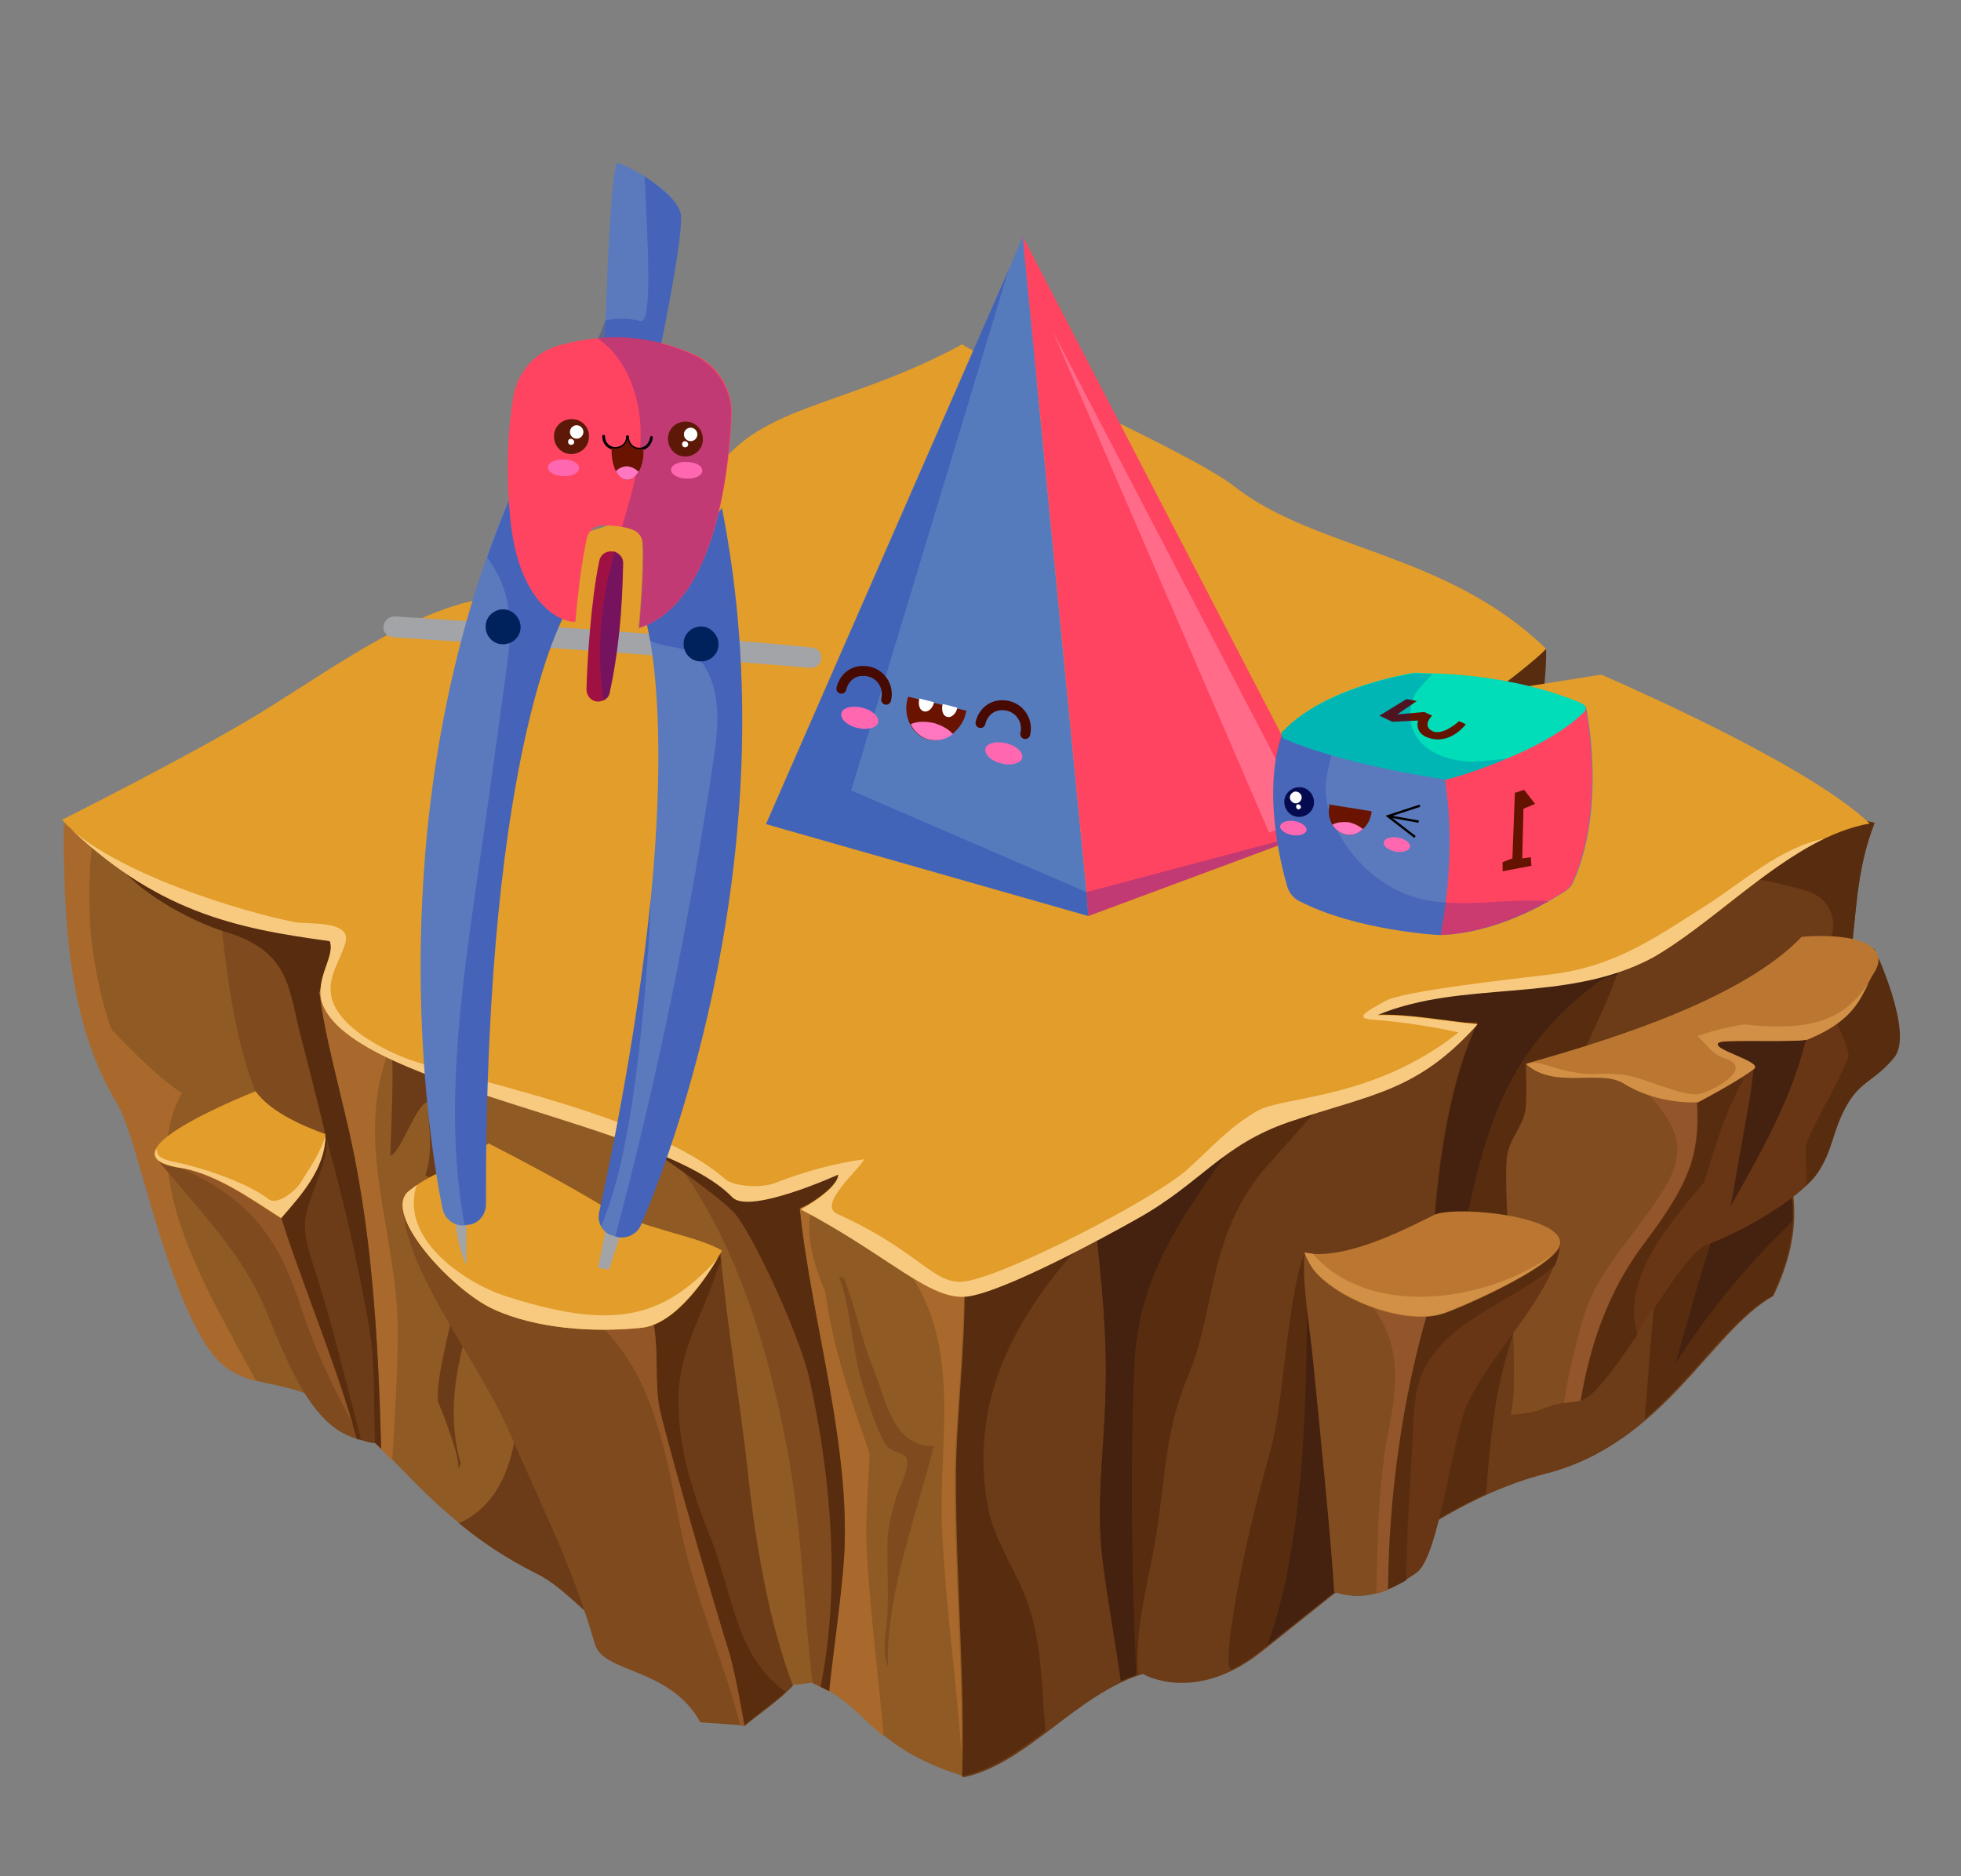 <?xml version="1.0" encoding="utf-8"?>
<!-- Generator: Adobe Illustrator 24.2.0, SVG Export Plug-In . SVG Version: 6.00 Build 0)  -->
<svg version="1.1" id="Layer_1" xmlns="http://www.w3.org/2000/svg" xmlns:xlink="http://www.w3.org/1999/xlink" x="0px" y="0px"
	 viewBox="0 0 320 306.2" style="enable-background:new 0 0 320 306.2;" xml:space="preserve">
<rect x="0" y="0" width="320" height="306.2" fill="#808080" stroke="none"/>
<style type="text/css">
	.st0{fill:#94D7EB;}
	.st1{fill:#582D0F;}
	.st2{fill:#6C3B17;}
	.st3{fill:#45220F;}
	.st4{fill:#905A24;}
	.st5{fill:#A9692C;}
	.st6{fill:#7F4A1E;}
	.st7{fill:#814C1F;}
	.st8{fill:#93562B;}
	.st9{fill:#683515;}
	.st10{fill:#5A2D0F;}
	.st11{fill:#935627;}
	.st12{fill:#E29D2A;}
	.st13{fill:#F8CA80;}
	.st14{fill:#BB7731;}
	.st15{fill:#D19046;}
	.st16{fill:#B8874C;}
	.st17{opacity:0.48;fill:#74441C;}
	.st18{fill:#A3A4A7;}
	.st19{fill:#5A7ABD;}
	.st20{opacity:0.24;fill:#001AAC;}
	.st21{fill:#FF4461;}
	.st22{fill:#A01143;}
	.st23{fill:#00225C;}
	.st24{opacity:0.27;fill:#001AAC;}
	.st25{fill:#5D1807;}
	.st26{fill:#FFFFFF;}
	.st27{fill:none;stroke:#000000;stroke-width:0.458;stroke-linecap:round;stroke-linejoin:round;stroke-miterlimit:10;}
	.st28{fill:#691300;}
	.st29{fill:#FF77C1;}
	.st30{fill:#FF67B1;}
	.st31{fill:#567BBD;}
	.st32{opacity:0.34;fill:#FFB6D3;}
	.st33{fill:none;stroke:#470A01;stroke-width:1.623;stroke-linecap:round;stroke-linejoin:round;stroke-miterlimit:10;}
	.st34{opacity:0.2;fill:#001AAC;}
	.st35{fill:#631300;}
	.st36{fill:#00DDB8;}
	.st37{fill:#060B4F;}
	.st38{fill:none;stroke:#000000;stroke-width:0.375;stroke-miterlimit:10;}
</style>
<path class="st0" d="M-188,20.8c-0.4,1.5-0.8,2.9-1.3,4.4C-188.7,23.8-188.3,22.3-188,20.8z"/>
<g>
	<path class="st1" d="M83.4,91.6c-0.2,1.2-0.7,2.5-0.8,3.8c-0.2,1.5-0.1,3.1-0.5,4.5l-0.2,0.1c0.8,0.4,2.9-0.5,3.9-0.5
		c1.4-0.1,3.2,0.6,2.8-1.1C88.1,95.6,85,93.9,83.4,91.6z"/>
	<path class="st1" d="M247.2,108.5c-2.1,1-4.3,1.7-5.9,3.3c-1.5,1.5-2.3,2.8,0,3.9c1.6,0.8,3.3,1,5.1,1.1c1.9,0.1,3.7-0.4,5.3,0.5
		c0-3.8,0.7-7.7,0.6-11.3C251.1,105.7,248.2,108,247.2,108.5z"/>
	<g>
		<path class="st2" d="M305.9,134.3l-4.5-1c-9.8-2.5-21-2.5-31.3-3c-22.9-1.1-44.8,2.4-65.2,11.4c-21.4,9.4-45.6,26.8-53.4,48.4
			c-5.5,15.2-9.6,32.8-6.9,48.9c2.8,17,12.7,33.8,12.5,51.1c10.4-2.1,18.5-13.6,29.4-16.9c0,0,8.3,5,19.2-3.5
			c14.6-11.5,29.3-24.8,46.6-29.2c19.2-4.9,26.9-23.3,37.1-29c8.3-17.6-2.3-21.3,5.7-34.3C305.1,160.6,300.4,148.3,305.9,134.3z"/>
		<path class="st1" d="M212.9,204.4c-3,8-3.3,24.1-5.6,32.4c-2.2,7.9-4.2,15.9-5.6,24c-0.5,2.9-1,5.8-1.2,8.8
			c-0.1,1.8,0.1,2.5,0.1,2.5c0.1,0.1,0.2,0.3,0.3,0.4c1.5-0.7,3-1.7,4.6-2.9c5.1-4,10.2-8.2,15.4-12.2c0.4-6.5,1.6-13,2.7-19.5
			c1.3-7.6,3.1-16.7-0.3-24C221.9,210.6,212.9,204.4,212.9,204.4z"/>
		<path class="st3" d="M217.7,259.9c0.8-5.5,1.8-11,2.7-16.5c1.4-8.7-5.1-24.2-7.1-31.8c-0.1,19.2-0.7,41-6.5,56.9
			C210.5,265.6,214.1,262.7,217.7,259.9z"/>
		<path class="st1" d="M305.9,134.3l-4.5-1c-0.3-0.1-0.6-0.1-0.9-0.2c-6.1,3.1-11.9,6.5-17.7,10.1c4.2,0.1,8,1,12,2.2
			c4.4,1.3,5.4,6,3.3,8.8c-4.5,17.4-21.8,28.7-26,46.2c-2.5,10.2-2.8,20.8-3.7,31.2c8.5-7.3,14.1-16.5,20.8-20.1
			c8.3-17.6-2.3-21.3,5.7-34.3C305.1,160.6,300.4,148.3,305.9,134.3z"/>
		<path class="st3" d="M299.9,166.2c-5.1,8.1-10.9,15.8-16.8,23.5c-3.3,11-6.7,21.9-9.7,32.9c5.4-8.6,11.8-16.2,19.1-23.3
			c0.4-8.2-3.3-12.8,2.4-22.2C297.3,173.3,298.9,169.6,299.9,166.2z"/>
		<path class="st1" d="M155.6,206c-0.4,0.1-0.8,0.1-1.2,0c-0.9,20.2-1.2,40.3-1.9,60.5c2.5,7.8,4.5,15.5,4.4,23.4
			c4.9-1,9.3-4.1,13.7-7.4c-0.1-1.3-0.2-2.6-0.3-3.8c-0.4-6-0.7-12.2-2.9-17.9c-1.8-4.8-5.1-9.4-6.1-14.4
			c-3.3-16.8,3.6-30.5,14.6-42.8C169.4,204.7,162.6,205.1,155.6,206z"/>
		<path class="st1" d="M230.5,250.5c3.9-2.5,7.9-4.8,12-6.7c0.3-4.3,0.7-8.6,1.3-12.9c1.5-10.4,5-18.9,8.8-28.7
			c3.4-8.7,1-18.1,4.3-26.7c2.6-6.8,6.1-12.9,8-19.6c-4.4,2.3-10,3.8-14.6,3.7c-5.6-0.1-11.3-0.8-16.7,0.9
			c0.3-0.1-15.9,3.5-11.8,5.1c1,0.1,5.4,1.2,6.3,1.5c0.5,0.2,13-0.3,13-0.3c-9.1,19.7-7.2,48.5-8.9,69.4
			C231.7,241.2,231.2,245.9,230.5,250.5z"/>
		<path class="st3" d="M230.5,250.5c1-0.6,2-1.3,3-1.9c0.5-8.4,1.8-16.6,2.8-25c1.1-9,1.5-18,3.5-26.9c3.4-15.2,7.3-26,20.7-36.2
			c1.1-0.8,2.2-1.2,3.4-1.4c0.4-1.1,0.7-2.1,1.1-3.2c-4.4,2.3-10,3.8-14.6,3.7c-5.6-0.1-11.3-0.8-16.7,0.9
			c0.3-0.1-15.9,3.5-11.8,5.1c1,0.1,5.4,1.2,6.3,1.5c0.5,0.2,13-0.3,13-0.3c-9.1,19.7-7.2,48.5-8.9,69.4
			C231.7,241.2,231.2,245.9,230.5,250.5z"/>
		<path class="st1" d="M193.7,225c4.7-11.1,3.3-22.2,11.8-33.2c1.9-2.5,15.1-16.3,15.6-19.2c-9.5,3.1-37.1,19.8-42.3,27.8
			c1,8.9,1.9,17.9,1.6,26.9c-0.2,9.1-1.6,18-0.5,27c0.8,6.7,2.1,13.4,3,20c0.9-0.4,1.8-0.8,2.8-1.1c-0.5-7.1,1.4-14,2.7-21.1
			C190.1,242.8,189.9,234,193.7,225z"/>
		<path class="st3" d="M202.9,184.3c0.1-0.4,0.1-0.9,0.2-1.3c-9.5,3.1-19,9.4-24.3,17.5c1,8.9,1.9,17.9,1.6,26.9
			c-0.2,9.1-1.6,18-0.5,27c0.8,6.7,2.1,13.4,3,20c0.8-0.4,1.6-0.7,2.5-1c-0.7-16.7-1-33.5-0.3-50.3
			C185.7,207.1,194,197.3,202.9,184.3z"/>
		<path class="st4" d="M154.5,191.2c-7.9-19.6-40.3-37.1-60.1-45.6c-19.9-8.4-46.8-8.4-68.3-9.3c-5.8-0.3-10.4-0.5-15.6-2
			c0,15.7,0.6,32.4,8.7,45.8c3.3,5.5,6.9,26.5,13.9,38.4c4.7,8.1,9.5,6.2,17,9c11.8,4.3,17.6,19.4,37.5,29.3
			c7.1,3.5,11.6,12.6,26.3,17c8.5,2.5,18.8,0.8,18.8,0.8c8.6,3.1,8.9,10.4,24.3,15.2c0.5-15.6-1-31.6-1-48.2
			C155.9,226.7,160.1,205.1,154.5,191.2z"/>
		<path class="st2" d="M74.9,248.6c3.5,2.9,7.6,5.7,12.6,8.2c4.3,2.1,7.6,6.3,12.8,10.2c-3.8-8.4-7.3-16.9-9.7-25.7
			c-3.1-11.5-4.2-23.6-7.7-35c0,0.1,0,0.2-0.1,0.4c1.8,5.8,2.6,12.9,1.8,19.9C84.7,236.3,82.5,245.2,74.9,248.6z"/>
		<path class="st5" d="M155.5,208.2c-2.6-1.8-6.7-4.7-10.1-5.4c0,0.2,0.1,0.5,0.1,0.9c0.1,0.4,0.3,0.8,0.4,1.2
			c0.4,0.4,0.9,0.7,1.3,1.2c10,12.7,6,28.1,6.5,42.6c0.5,12.5,2.3,24.9,3.2,37.4c0.2-14.4-1.1-29.1-1.1-44.4
			c0-9.4,1.6-21.5,1.5-32.6C156.8,208.9,156.1,208.6,155.5,208.2z"/>
		<path class="st5" d="M144.2,283.4c-0.9-10.4-2.3-20.7-2.8-31.1c-0.2-4.8,0.3-9.9,0.5-15.1c-3-8.6-6-17.2-7.2-26.2
			c-2.5-6.3-4.6-13.4,0.3-17c1.3-0.9,2.7-1.6,4.1-2c-0.9-0.5-1.8-0.9-2.9-1.2c-3.7,1.9-7.7,3.2-11.9,3.9c7.2,18.1,10.4,37.1,10,56.2
			c0.1,0.2,0.2,0.4,0.2,0.5c1.1,3.3,0.3,7.1-0.5,10.5c0.1,0.3,0.1,0.6,0.1,0.9c0,4.2-0.2,8.3-0.8,12.3
			C138,276.9,140.2,280.1,144.2,283.4z"/>
		<path class="st5" d="M12.4,134.8c-0.7-0.2-1.3-0.3-2-0.5c0,15.7,0.6,32.4,8.7,45.8c3.3,5.5,6.9,26.5,13.9,38.4
			c2.7,4.7,5.5,6,8.8,6.9c-7.1-13.3-19.9-33.6-12.1-47c-4.5-2.8-11.2-10.1-11.2-10.1c0,1.2-3.2-7.8-3.8-17.6
			c-0.2-4.5-0.2-8.9,0.4-13.4C14.1,136.5,13.2,135.7,12.4,134.8z"/>
		<path class="st5" d="M64,238.4c0.4-7,0.9-14,0.9-21c0.1-15.9-7.6-31.4-1.1-46.8c-1.4-1.3-2.7-2.6-3.7-4c-3.8-2-7.2-4.6-11.1-6.2
			c-0.1,2.2-0.3,4.4-0.6,6.6c0,0.2,0.1,0.5,0.1,0.7c3.5,8.9,5.2,18,6.9,27.5c0.2,0.4,0.4,0.9,0.5,1.4c0.5,2.2,0.9,4.5,1.4,6.7
			c0.5,0.8,0.9,1.7,0.9,2.8c0.6,9.3,1.7,18.4,1,27.6C60.8,235.1,62.4,236.7,64,238.4z"/>
		<path class="st6" d="M56.1,149.5c-5.5-0.8-19.1-2.4-20.4-2.4c1,9,1.9,18.1,4.5,26.8c2.8,9.2,8,17.4,11.4,26.4
			c4,10.9,6.1,22.1,7.7,33.4c1,0.9,1.9,1.8,2.9,2.8c-0.5-18.2-1.5-36.5-5.8-54.2c-2.4-10.2-3.6-13.5-4.5-20
			C52.9,161,57.1,149.7,56.1,149.5z"/>
		<path class="st1" d="M56.1,149.5c-5.5-0.8-36.4-9.6-37.7-9.6c4.1,6.4,14.9,11.3,18.8,12.3c10,3.2,9.9,9.1,11.7,16.2
			c2.4,9.2,4.7,18.6,6.8,27.9c2.7,12.2,5.6,25.9,5.4,39.1c0.4,0.3,0.7,0.7,1.1,1c-0.5-18.2-1.5-36.5-5.8-54.2
			C54,172,53,168.4,52.1,161.9C53.1,160.7,57.1,149.7,56.1,149.5z"/>
		<path class="st6" d="M148.7,186.4c-10.2,0.3-41.7-4-39.3,1.8c7.1,9.4,14.5,23.3,19.3,49.6c2.2,12.4,2.4,24.4,3.9,36.9
			c0.6,0.3,2.2,1,2.7,1.3c0.7-6.6,1.7-13.2,2.3-20c1.7-18.9-5.2-40-7.1-58.8C130.6,197.2,145.4,190.2,148.7,186.4z"/>
		<path class="st1" d="M148.7,186.4c-10.2,0.3-58.5-16.9-68.1-13.8c0,0,11.7,7.6,11.7,7.6c10.4,3.6,27,16.8,26.9,17.2
			c2.4,1.3,11.2,20,12.9,27.7c3.5,15.9,5.1,34,1.8,50.2c0.5,0.2,0.9,0.5,1.4,0.7c0.7-6.6,1.7-13.2,2.3-20c1.7-18.9-5.2-40-7.1-58.8
			C130.6,197.2,145.4,190.2,148.7,186.4z"/>
		<path class="st7" d="M257.4,228.7c5-0.4,16.2-23.9,21.1-25.6c4.9-1.7,14.6-7.1,17.6-11.1c2.9-3.9,2.7-7.1,5-11.3
			c2.3-4.3,4.7-4.2,7.9-8.1c3.3-4-3.2-17.7-3.2-17.7l-24.6,8.1c-2.6,1-5.3,1.9-8,2.8c-1.4,0.5-2.9,1-4.3,1.6
			c-5.7,2.2-11.5,4.2-17.5,5.9c-0.2,0-0.4,0.1-0.6,0.1c-0.5,0.2-0.9,0.2-1.3,0.1l-0.5,0.2c0,0,0.2,6-0.1,7.6c-0.5,2.7-2.7,4.7-3,7.6
			c-0.8,6,2.4,36.4,0.6,42C252.8,230.5,251.2,229.2,257.4,228.7z"/>
		<path class="st8" d="M258.5,214.7c-1.4,4.7-2.6,9.5-3.3,14.3c0.6-0.1,1.3-0.2,2.2-0.3c0.6-0.1,1.2-0.4,1.9-0.9
			c2.3-8.9,7-17,11.8-25.4c3.5-6.2,6.3-12.5,8.8-19.1c1.1-3,3.1-4.6-2.6-5.1c-3-0.2-6-0.4-9-0.5c4,4.8,7.5,8.4,3.9,15.2
			C268.2,200.2,260.9,206.7,258.5,214.7z"/>
		<path class="st9" d="M257.9,228.6c5.2-1.8,15.9-23.9,20.6-25.5c4.9-1.7,14.6-7.1,17.6-11.1c2.9-3.9,2.7-7.1,5-11.3
			c2.3-4.3,4.7-4.2,7.9-8.1c3.3-4-3.2-17.7-3.2-17.7c0-0.7-16.1,5.2-28.6,14.5c-2.6,2.7-0.3,9.7-0.3,10.4c0.5,8.8-1.3,13.4-8.6,23.1
			C262.4,210.7,259.5,219.4,257.9,228.6z"/>
		<path class="st1" d="M284.5,176.2c-0.1,0-0.2-0.1-0.2-0.2c-0.6-0.4-1.2-0.8-1.8-1.2c-1.9-0.6-4.2,0.3-6.3,0.7
			c0.3,2.1,0.8,3.9,0.8,4.3c0.5,8.8-1.3,13.4-8.6,23.1c-5.9,7.8-8.9,16.5-10.4,25.7c2.3-0.8,5.7-5.6,9.2-10.8
			c-2.6-9,4.7-17.5,10.9-24.9C279.9,187.2,281.5,181.4,284.5,176.2z"/>
		<path class="st9" d="M235.3,205.3c-7.4,2.6-15.4,0.3-22.4-0.9c-0.5,5.1,0.9,12.3,1.4,17.9c0.6,6,3.2,31.7,3.4,37.5
			c4.9,1.6,8.6,0.1,13.3-3c3.3-2.1,5-15.7,7.6-25.3c2.2-8.4,15.6-20.3,15.9-29l-0.5,0.4C247.8,198.2,240.8,203.4,235.3,205.3z"/>
		<path class="st1" d="M224.8,260c1.5-0.4,3.1-1.2,4.7-2.1c0-7,0.5-14,0.9-21c0.3-4,0-9,1.7-12.8c3.8-8.7,14.5-11.4,21.6-17.5
			c0.5-1.2,0.8-2.4,0.9-3.6c-6.3,5-14.8,8.6-23,9.4c0,0.2-0.1,0.4-0.1,0.6C226.3,228.4,225.2,244.1,224.8,260z"/>
		<path class="st7" d="M214.3,222.3c0.6,6,3.2,31.7,3.4,37.5c3.2,1,5.9,0.7,8.7-0.4c0.1-18.2,3.2-38.6,9.8-55.9
			c-7,1.8-16.8,2-23.3,0.9C212.4,209.5,213.8,216.8,214.3,222.3z"/>
		<path class="st8" d="M224.6,260.1c0.6-0.2,1.2-0.4,1.9-0.6c0.1-14.7,2.2-30.8,6.5-45.5c-3.2,0.3-6.5,0-9.2-1
			c4.7,6.2,4.3,12.3,3,19.4C224.9,241.5,224.8,250.8,224.6,260.1z"/>
		<path class="st2" d="M41.4,194c0.7,6.3,5,14.8,8,20.8c2.8,5.7,5.6,11.5,8.8,20.1c0.7,0,2.2,0.7,2.9,0.6
			c-0.1-7.4,0.2-13.5-1.2-20.9c-3-15.8-4.7-21.6-6.8-29.4C49.5,187.3,45.5,192.5,41.4,194z"/>
		<path class="st10" d="M53.4,186.2c-0.1-0.4-0.2-0.7-0.3-1.1c-3.7,2.2-7.6,7.3-11.7,8.8c0.7,6.3,5,14.8,8,20.8
			c2.8,5.7,5.6,11.5,8.8,20.1c0.2,0,0.4,0,0.7,0.1c-2.3-8.7-4.3-17.3-7-26c-1-3.3-2.8-7.5-1.9-11C51,193.9,53.1,190.4,53.4,186.2z"
			/>
		<path class="st6" d="M25.4,188.9c6.1,7.5,13.3,14.7,17.2,23.2c3.2,6.9,7.2,20.5,15.6,22.7c-3.2-11.8-9.7-27.3-12.3-36
			C44.4,194.2,35.1,180,25.4,188.9z"/>
		<path class="st6" d="M25.2,189.1c0.1-0.1,0.1-0.1,0.2-0.1c0,0,0,0,0,0L25.2,189.1z"/>
		<path class="st11" d="M25.4,188.9c0.1,0.2,0.3,0.3,0.4,0.5c0.4,0,0.8,0,1.2,0.2c13.2,5.2,18.3,11.8,22.2,24
			c2,6.2,4.7,11.9,7.8,17.7c0.2,0.4,0.4,0.8,0.6,1.3c-3.4-11.5-9.2-25.6-11.7-33.8C44.4,194.2,35.1,180,25.4,188.9z"/>
		<path class="st6" d="M144.9,272c-0.4-11.7,4.8-25.2,7.5-36c-6.7,0.2-7.8-7.5-9.8-12.4c-2-4.7-3.2-11-4.9-15l-0.8-0.3
			c2,5.4,2.1,12,3.9,17.8c0.8,2.5,1.5,5,2.6,7.4c0.4,0.9,0.8,2,1.5,2.7c0.8,0.8,2.6,0.9,3,1.7c0.7,1.4-1.2,5-1.7,6.6
			c-0.9,3-1.4,5.1-1.4,8.3c0,3.5,0.2,7.1,0,10.6C144.8,265.9,143.7,269.5,144.9,272z"/>
		<path class="st2" d="M79.5,188.2c-0.5-2.3-1.1-13.4-1.8-15.6c-2-1.2-5.7-0.9-7.9-1.6c-1.3-0.4-6.4-1-5.7-0.3l-0.4-0.3
			c0.8,2.2,0,15.9,0,18.2c1.6-0.3,4.4-8.8,6.1-8.7c0.2,4.2,0.9,8.3-0.4,11.9c4.8,2.5,3,6.4,2.6,10.6c-0.5,4.9,3.2,2.1,2.8,7
			c-0.3,4-3.9,15.4-3.3,19.4c0,0,3.4,8.2,3.3,10.6c0,0.4,0.1,0.1,0.4-0.5c-3.1-10.6,0.6-21.1,4.1-31.4c-0.1-2.1-0.1-4.2,0-6.3
			c0.1-1.5,0.1-3,0.2-4.4C78.5,191.4,79.7,193.5,79.5,188.2z"/>
		<path class="st12" d="M305.1,134.4c-9.3-8.9-35.8-20.8-43.8-24.3l-17.6,2.8c2.1-1.5,6.9-5.2,8.6-7c-16.2-15.8-37.7-16.1-51-26.6
			c-6.6-5.2-36.4-18.3-44.3-23.1c-18.1,9.8-31.4,9.7-39.2,19.2c-7.8,9.4-23.4,10.5-34.3,16.2c0.6,1.4,2,4.6,2.7,6
			c-13.8-2.2-31,11-44.3,19.1c-11.6,7-31.8,17.1-31.8,17.1c15.2,15,28.3,17.6,43.7,19.7c1.1,2.6-3,6.7-0.9,10.9
			c6.5,13.2,55.1,18.9,66.6,30.9c2.8,2.9,17.3-3.7,17.3-3.7c0,2.4-6.1,5.7-6.1,5.7c14.3,7.5,21.1,15,27.2,14.2
			c6-0.8,22.4-9.7,27.7-12.7c10.4-5.8,13.7-12,24.8-15.8c13.6-4.6,20.8-4.9,30.7-15.9c-5.6-0.5-10.6-1.6-16.4-1.5
			c14.1-5.9,30.8-1.8,45-9.4C280.9,150,292.2,136.7,305.1,134.4z"/>
		<path class="st13" d="M297.6,136.9c-7,1.4-13.3,7.1-19.1,10.8c-8.3,5.3-14.9,10-25.2,11.3c-6.5,0.8-24.3,2.7-27.3,4.4
			c-2.7,1.5-5.2,2.8-2.1,3c7.9,0.6,14.1,2.1,14.1,2.1c-13.8,11-28.7,10.4-32.8,12.8c-4.6,2.6-7.8,6.3-11.6,9.7
			c-5.2,4.6-28.8,16.9-35.9,18.1c-5.3,0.9-7.2-4.7-21.1-11c-3.3-1.5,3.9-7.5,4.4-8.9c-5,0.7-9.7,2-14.6,3.9c-2,0.8-6.5,0.6-8-0.6
			c-11.9-10.6-43.7-16.5-52.2-19.8c-4.7-1.8-11.6-5.7-12.2-10.5c-0.4-2.9,1.4-5.3,2.3-8.1c1.4-4-6-3.2-8.2-3.6
			c-8.2-1.6-29.9-8-38-16.6c0,0,0,0,0,0c15.2,15,28.3,17.6,43.7,19.7c1.1,2.6-3,6.7-0.9,10.9c6.5,13.2,55.1,18.9,66.6,30.9
			c2.8,2.9,17.3-3.7,17.3-3.7c0,2.4-6.1,5.7-6.1,5.7c14.3,7.5,21.1,15,27.2,14.2c6-0.8,22.4-9.7,27.7-12.7
			c10.4-5.8,13.7-12,24.8-15.8c13.6-4.6,20.8-4.9,30.7-15.9c-5.6-0.5-10.6-1.6-16.4-1.5c14.1-5.9,30.8-1.8,45-9.4
			C278.6,151.2,287.7,141.7,297.6,136.9z"/>
		<path class="st1" d="M296.2,192c2.9-3.9,2.7-7.1,5-11.3c2.3-4.3,4.7-4.2,7.9-8.1c3.3-4-3.2-17.7-3.2-17.7c0-0.1-0.5,0-1.4,0.3
			c-1.6,3.2-3.6,6.3-6.4,8.5c1.9,3.5,3.9,8.1,3.5,8.9c-2.6,6.2-5.1,9.6-6.8,14c-0.5,1.7,0.4,5.3-0.2,7
			C295.3,193,295.8,192.5,296.2,192z"/>
		<path class="st3" d="M282.4,196.9c5.1-9.1,10.3-18.1,12.5-28.2c-5,1.1-12.5-0.8-17.7,0c-1.7,1.8,8.2,3.6,9,5.5
			c0,0-0.5,4.3-0.8,5.8C284.4,185.7,283.4,191.3,282.4,196.9z"/>
		<path class="st14" d="M280.6,170.1c1.1-0.5,13.3,0.1,14.5-0.5c8.4-3.5,8.6-7.6,10.7-10.8c3-4.7-3.5-6.6-11.8-5.9
			c-9.5,9.9-30,16.5-45,20.7c4.5,4.1,12,0.8,15.8,3.1c5.7,3.6,12.2,3.1,12.2,3.1s6.7-3.5,9.2-5.5
			C287.5,173.2,278.5,171.1,280.6,170.1z"/>
		<path class="st15" d="M280.6,170.1c1.1-0.5,13.3,0.1,14.5-0.5c7-2.9,8.3-6.2,9.8-9.1c-3.5,4.9-7.6,8.1-20.2,6.7c0,0,0,0-0.1,0
			c-2.5,0.4-4.8,0.9-7.3,1.8c-0.1,0-0.2,0-0.3,0.1c1.4,1.2,2.4,3,4.4,3.6c5.3,1.6-2.4,5.7-4.4,5.9c-2.7,0.3-9.4-3-12.2-3.2
			c-5.2-0.5-3.4,0.4-8.6-0.5c-1.7-0.3-4.2-1.3-5.9-1.5c-0.4,0.1-0.8,0.2-1.2,0.3c4.5,4.1,12,0.8,15.8,3.1c5.7,3.6,12.2,3.1,12.2,3.1
			s6.7-3.5,9.2-5.5C287.5,173.2,278.5,171.1,280.6,170.1z"/>
		<path class="st14" d="M234.2,198.2c0,0-5.9,3-8.9,4.1c-3.5,1.4-8.5,2.9-12.4,2.2c0.3,0.9,1.1,2.5,2,3.4c4.3,4.6,14.9,8.6,20.9,6.4
			c3.9-1.4,16.9-7.3,18.6-10.7C256.6,198.7,238.4,196.7,234.2,198.2z"/>
		<path class="st15" d="M214.2,204.6c-0.4,0-0.9-0.1-1.3-0.2c0.3,0.9,1.1,2.5,2,3.4c4.3,4.6,14.9,8.6,20.9,6.4
			c3.4-1.2,13.6-5.8,17.3-9.2C241.9,212.7,223.3,215.1,214.2,204.6z"/>
		<path class="st12" d="M30,190.7c5.7,1.2,11.1,5.1,15.8,8.1c3.2-3.7,7.3-8.1,7.3-13.7c-4.1-1.5-9-3.7-11.4-7
			C32.8,181.7,17.3,189.1,30,190.7z"/>
		<path class="st13" d="M43.8,195.7c-2.7-2.2-9.6-4.9-15.5-6.1c-3-0.6-2.6-1.6-2.8-2.1c-0.7,1.5,0.4,2.6,4.6,3.2
			c5.7,1.2,11.1,5.1,15.8,8.1c3.1-3.6,7.1-7.9,7.2-13.3c-1.3,3.5-2.2,4.5-4.1,7.6C48.1,194.5,45.1,196.8,43.8,195.7z"/>
		<path class="st2" d="M108.4,206.3c-2.3,2.2-3.6,4.1-5,6.8c-3.4,6.8-5.1,11.7-3.2,19.5c2.3,9.3,5.9,18.2,9.3,27.3
			c2.3,6.2,5.7,17.8,12,21.8c2.5-2.1,5.7-4.2,7.9-6.6c-4-10.4-6.2-23.7-7.4-35.2c-1.3-11.6-3.4-23.7-4.4-35.2
			C114.7,203.6,110.1,204.6,108.4,206.3z"/>
		<path class="st10" d="M117.6,206c0-0.5-0.1-0.9-0.2-1.4c-2.8-1.1-7.4,0-9.1,1.6c-2.3,2.2-3.6,4.1-5,6.8
			c-3.4,6.8-5.1,11.7-3.2,19.5c2.3,9.3,5.9,18.2,9.3,27.3c2.3,6.2,5.7,17.8,12,21.8c2.1-1.8,4.7-3.6,6.8-5.5
			c-8.1-5.6-8.6-15.9-12.2-25c-3-7.5-5.4-14.9-5.3-23c0.1-7.8,4-13.5,6.3-20.8C117.2,206.8,117.4,206.4,117.6,206z"/>
		<path class="st6" d="M103.2,210.4c-3.6-2-9.3-2.9-13.3-5.2c-3.5-2-20-8.7-24.2-8.3c0.7,11.2,12.3,25,17.5,37
			c5.6,12.9,10,21.2,13.9,34.5c1.4,4.7,12.2,3.7,17.2,12.7l7.1,0.5c0,0-1.5-8.8-2.6-12.3c-1.4-4.4-9.2-30.7-11.2-39.3
			C106.3,224.5,108.8,213.5,103.2,210.4z"/>
		<path class="st11" d="M106.3,214.6c-3,0.8-6.2,0.9-9.4,0.8c9.7,8.1,11.9,22.4,14.1,33.7c2.2,11.2,7,21.6,9.8,32.5l0.7,0.1
			c0,0-1.5-8.8-2.6-12.3c-1.4-4.4-9.2-30.7-11.2-39.3C106.7,226,107.7,219.2,106.3,214.6z"/>
		<path class="st12" d="M66.7,194.4c-4.5,3.7,7.2,16.3,13.9,19.3c7,3.2,16.4,3.8,24.1,3c7-0.7,13.1-12.6,13.1-12.6
			c-4.1-2.5-13.1-3.5-19.5-7.3c-8.3-5-18.6-10.2-18.6-10.2C75.1,190.7,71.1,190.8,66.7,194.4z"/>
		<path class="st13" d="M66.7,194.4c-4.5,3.7,7.2,16.3,13.9,19.3c7,3.2,16.4,3.8,24.1,3c5.5-0.6,10.5-8.2,12.4-11.3
			c-9.3,10.3-17.7,11.6-35,6c-5.2-1.7-17.1-8.7-14.1-18C67.5,193.8,67.1,194.1,66.7,194.4z"/>
	</g>
	<path class="st16" d="M162.7,141.9c0.2-0.1,0.5-0.2,0.8-0.3c-0.1-0.1-0.3-0.1-0.4-0.2L162.7,141.9z"/>
	<path class="st16" d="M240.1,147.9c-0.1,0.2-0.2,0.4-0.4,0.5C240,148.2,240,148,240.1,147.9z"/>
	<path class="st17" d="M136.6,118.4c0.2,0.1,0.3,0.1,0.5,0.1c-0.2-0.3-0.4-0.6-0.5-0.9V118.4z"/>
</g>
<g>
	<g>
		<path class="st18" d="M74.3,199c0,0,0.1,3.8,1.8,7.5l0-8L74.3,199z"/>
		<polygon class="st18" points="98.9,200.3 97.6,206.9 99.4,207.2 101.6,200.4 		"/>
		<path class="st18" d="M64.4,100.6c7.3,0.5,49.2,3.1,68.2,5.1c0.9,0.1,1.6,1,1.4,1.9l0,0c-0.1,0.8-0.9,1.5-1.8,1.4
			c-6.8-0.6-35.3-2.9-68.1-5c-0.9-0.1-1.7-0.9-1.5-1.8c0-0.1,0-0.1,0-0.2C62.9,101.1,63.6,100.6,64.4,100.6z"/>
		<path class="st19" d="M107.6,57.9l-8.9-1.8c0,0,0-0.3,0-0.9c0-0.6,0-1.6,0.1-2.8c0.3-8,1-25.9,2-25.8c0.6,0.1,2.4,1,4.4,2.2
			c2.7,1.7,5.6,4.1,5.9,6.2c0.4,2.8-2.2,16.2-3.2,21.1C107.8,57.3,107.6,57.9,107.6,57.9z"/>
		<path class="st19" d="M76.6,199.9c-0.3,0-0.5,0.1-0.8,0.1c-0.1,0-0.2,0-0.3,0c-1.6,0-3-1.2-3.3-2.8C70,186.5,62.5,139.4,79.4,91
			c1.3-3.7,2.7-7.3,4.3-11l9,19.2c0,0-13.6,21.2-13.4,97.3C79.3,198.2,78.2,199.6,76.6,199.9z"/>
		<path class="st19" d="M104.6,199.9c-0.6,1.5-2.3,2.3-3.8,2c-0.1,0-0.2-0.1-0.4-0.1c-0.3-0.1-0.5-0.2-0.7-0.2
			c-0.7-0.3-1.3-0.8-1.6-1.4c-0.4-0.7-0.5-1.6-0.3-2.4c4.5-20.8,7-37.6,8.4-51.1c2.2-22.7,1-35.8-0.1-42.1c-0.6-3.3-1.1-4.8-1.1-4.8
			l12.8-16.9C128.8,138.4,109.3,189,104.6,199.9z"/>
		<path class="st20" d="M104.6,199.9c-0.6,1.5-2.3,2.3-3.8,2c-0.1,0-0.2-0.1-0.4-0.1c6.8-25.5,12.1-51.4,16-77.5
			c0.7-4.8,1.3-10-0.8-14.4c-2.4-5.1-5.9-3.7-9.5-5.3c-0.6-3.3-1.1-4.8-1.1-4.8l12.8-16.9C128.8,138.4,109.3,189,104.6,199.9z"/>
		<path class="st20" d="M79.3,196.5c0,1.6-1.1,3.1-2.7,3.3c-0.3,0-0.5,0.1-0.8,0.1c-3.3-18-0.7-37,1.9-55.3
			c1.7-11.6,3.3-23.3,4.9-34.9c0.8-5.9,1.3-11.6-1.9-16.9c-0.4-0.7-0.8-1.3-1.2-1.8c1.3-3.7,2.7-7.3,4.3-11l9,19.2
			C92.7,99.2,79.1,120.5,79.3,196.5z"/>
		<path class="st21" d="M104.3,102.5c0,0,0.9-9.5,0.6-13.9c-0.1-0.9-0.7-1.7-1.5-2.1c-0.5-0.2-1.1-0.4-1.8-0.5
			c-1-0.2-2.3-0.3-3.7-0.2c-1,0.1-1.8,0.9-2.1,1.9c-0.5,2.2-1.3,6.7-1.9,13.7c0,0.5-8.9-0.4-10.6-16.4c-0.9-8.8-0.3-15.8,0.5-20.4
			c0.7-3.9,3.5-7.1,7.3-8.2c1.8-0.5,4-1,6.5-1.2c0.4,0,0.8-0.1,1.2-0.1c2.8-0.2,5.9,0.1,9.2,0.9c1.8,0.5,3.7,1.1,5.6,2
			c3.7,1.8,6,5.7,5.8,9.9C118.9,78.4,116.3,98.6,104.3,102.5z"/>
		<path class="st22" d="M99.5,113c-0.1,0.6-0.5,1.1-1,1.3c-0.3,0.1-0.6,0.2-0.9,0.2c0,0,0,0,0,0c-1.1,0-1.9-0.9-1.9-2
			c0.1-4.1,0.7-14.4,2.1-21c0.2-1,1.1-1.6,2.1-1.5c0.1,0,0.1,0,0.2,0c0.1,0,0.2,0,0.3,0.1c0.8,0.3,1.3,1,1.3,1.8
			C101.6,95.1,101.5,103.8,99.5,113z"/>
		<g>
			<g>
				<path class="st23" d="M84.9,102.9c-0.3,1.5-1.8,2.5-3.4,2.2c-1.5-0.3-2.5-1.8-2.2-3.4c0.3-1.5,1.8-2.5,3.4-2.2
					C84.2,99.9,85.2,101.4,84.9,102.9z"/>
				<path class="st23" d="M117.2,105.7c-0.3,1.5-1.8,2.5-3.4,2.2c-1.5-0.3-2.5-1.8-2.2-3.4c0.3-1.5,1.8-2.5,3.4-2.2
					C116.5,102.7,117.5,104.2,117.2,105.7z"/>
			</g>
		</g>
		<path class="st24" d="M101.6,91.9c0,3.2-0.1,11.8-2.1,21.1c-0.1,0.6-0.5,1.1-1,1.3c-0.2-1.1-0.3-2.1-0.4-3.2
			c-0.5-5.8,0-11.8,1.3-17.5c0.3-1.2,0.6-2.4,0.9-3.6C101.1,90.4,101.6,91.1,101.6,91.9z"/>
		<path class="st20" d="M97.6,55.3c5.1,3.5,7.3,10.6,6.9,17c-0.3,4.7-1.7,9.2-3,13.7c0.7,0.1,1.3,0.3,1.8,0.5
			c0.9,0.3,1.5,1.1,1.5,2.1c0.3,4.4-0.6,13.9-0.6,13.9c12.1-3.9,14.6-24.1,15.1-34.5c0.2-4.1-2.1-8-5.8-9.9c-1.9-0.9-3.7-1.6-5.6-2
			c1-4.9,3.6-18.3,3.2-21.1c-0.3-2-3.2-4.4-5.9-6.2c0.4,9.5,1.4,24.2-0.7,23.6c-1.9-0.5-3.8-0.5-5.7-0.1L97.6,55.3z"/>
		<path class="st20" d="M98.1,200.1c-0.4-0.7-0.5-1.6-0.3-2.4c4.5-20.8,7-37.6,8.4-51.1c-0.4,11.3-1.5,22.6-3.1,33.8
			C102,187,100.7,193.9,98.1,200.1z"/>
	</g>
	<g>
		<g>
			<path class="st25" d="M96.1,71.3c0,1.6-1.3,2.8-2.9,2.8c-1.6,0-2.8-1.3-2.8-2.9c0-1.6,1.3-2.8,2.9-2.8
				C94.9,68.4,96.2,69.7,96.1,71.3z"/>
			<path class="st25" d="M114.7,71.7c0,1.6-1.3,2.8-2.9,2.8c-1.6,0-2.8-1.3-2.8-2.9c0-1.6,1.3-2.8,2.9-2.8
				C113.5,68.8,114.7,70.1,114.7,71.7z"/>
		</g>
		<g>
			<path class="st26" d="M95.2,70.5c0,0.6-0.5,1.1-1.1,1.1c-0.6,0-1.1-0.5-1.1-1.1c0-0.6,0.5-1.1,1.1-1.1
				C94.7,69.4,95.2,69.9,95.2,70.5z"/>
			<path class="st26" d="M93.7,72.1c0,0.3-0.2,0.5-0.5,0.5c-0.3,0-0.5-0.2-0.5-0.5c0-0.3,0.2-0.5,0.5-0.5
				C93.5,71.7,93.7,71.9,93.7,72.1z"/>
			<path class="st26" d="M113.8,70.9c0,0.6-0.5,1.1-1.1,1.1c-0.6,0-1.1-0.5-1.1-1.1s0.5-1.1,1.1-1.1
				C113.3,69.8,113.8,70.3,113.8,70.9z"/>
			<path class="st26" d="M112.3,72.5c0,0.3-0.2,0.5-0.5,0.5c-0.3,0-0.5-0.2-0.5-0.5c0-0.3,0.2-0.5,0.5-0.5
				C112.1,72,112.3,72.3,112.3,72.5z"/>
		</g>
		<g>
			<path class="st27" d="M98.5,71.2c0,0.9,0.5,1.6,1.3,1.9c0.2,0.1,0.4,0.1,0.6,0.1c1.1,0,2-0.8,2-1.9"/>
			<path class="st27" d="M102.4,71.3c0,1.1,0.8,2,1.9,2c0.2,0,0.4,0,0.6-0.1c0.8-0.2,1.3-1,1.4-1.8"/>
		</g>
		<path class="st28" d="M105,73.8c0,1.3-0.3,2.4-0.8,3.2c-0.5,0.8-1.2,1.4-1.9,1.3c-0.7,0-1.4-0.6-1.8-1.4c-0.4-0.8-0.7-2-0.7-3.2
			c0-0.2,0-0.4,0-0.6c0.2,0.1,0.4,0.1,0.6,0.1c1.1,0,2-0.8,2-1.9c0,1.1,0.8,2,1.9,2c0.2,0,0.4,0,0.6-0.1C105,73.4,105,73.6,105,73.8
			z"/>
		<path class="st29" d="M104.2,77c-0.5,0.8-1.2,1.4-1.9,1.3c-0.7,0-1.4-0.6-1.8-1.4c0.5-0.5,1.1-0.8,1.9-0.8
			C103.1,76.2,103.7,76.5,104.2,77z"/>
		<g>
			<path class="st30" d="M94.5,76.4c0,0.8-1.2,1.4-2.6,1.3c-1.4,0-2.5-0.7-2.5-1.4c0-0.8,1.2-1.4,2.6-1.3
				C93.4,75,94.5,75.6,94.5,76.4z"/>
			<path class="st30" d="M114.6,76.8c0,0.8-1.2,1.4-2.6,1.3c-1.4,0-2.5-0.7-2.5-1.4c0-0.8,1.2-1.4,2.6-1.3
				C113.5,75.4,114.6,76,114.6,76.8z"/>
		</g>
	</g>
</g>
<g>
	<g>
		<polygon class="st31" points="125,134.5 177.6,149.5 177.3,145.6 166.9,38.6 164.6,44 		"/>
		<polygon class="st21" points="166.9,38.6 177.3,145.6 177.6,149.5 215.3,135.5 216.9,134.9 		"/>
		<polygon class="st20" points="125,134.5 177.6,149.5 215.3,135.5 177.3,145.6 177.3,145.6 138.9,129 164.6,44 		"/>
		<polygon class="st32" points="213.2,133.5 171.8,54.1 207.1,135.9 		"/>
	</g>
	<g>
		<g>
			<path class="st33" d="M167.3,119.8c0.5-2-0.7-4.1-2.8-4.6c-0.4-0.1-0.8-0.1-1.2-0.1c-1.6,0.1-2.9,1.2-3.3,2.9"/>
			<path class="st33" d="M144.6,114.2c0.5-2-0.7-4.1-2.8-4.6c-0.4-0.1-0.8-0.1-1.2-0.1c-1.6,0.1-2.9,1.2-3.3,2.9"/>
		</g>
		<g>
			<path class="st30" d="M160.8,122.2c-0.2,0.9,0.9,2,2.6,2.4c1.6,0.4,3.2,0,3.4-0.9c0.2-0.9-0.9-2-2.6-2.4
				C162.5,120.9,161,121.3,160.8,122.2z"/>
			<path class="st30" d="M137.3,116.4c-0.2,0.9,0.9,2,2.6,2.4c1.6,0.4,3.2,0,3.4-0.9c0.2-0.9-0.9-2-2.6-2.4
				C139,115.1,137.5,115.5,137.3,116.4z"/>
		</g>
		<path class="st28" d="M148.1,114c-0.4,1.5-0.2,3,0.4,4.2c0.6,1.2,1.7,2.2,3,2.5c1.4,0.3,2.8,0,3.9-0.9c1-0.8,1.9-2,2.2-3.4
			c0-0.1,0.1-0.3,0.1-0.4l-9.5-2.3C148.2,113.7,148.2,113.8,148.1,114z"/>
		<path class="st29" d="M148.6,118.2c0.6,1.2,1.7,2.2,3,2.5c1.4,0.3,2.8,0,3.9-0.9c-0.7-0.8-1.8-1.4-3.1-1.8
			C151,117.7,149.6,117.7,148.6,118.2z"/>
		<g>
			<path class="st26" d="M153.8,115c-0.2,1,0.1,1.9,0.8,2c0.6,0.2,1.4-0.5,1.6-1.4c0,0,0-0.1,0-0.1l-2.3-0.6
				C153.9,115,153.8,115,153.8,115z"/>
			<path class="st26" d="M150,114.1c-0.2,1,0.1,1.9,0.8,2c0.6,0.2,1.4-0.5,1.6-1.4c0,0,0-0.1,0-0.1L150,114
				C150,114,150,114,150,114.1z"/>
		</g>
	</g>
</g>
<g>
	<g>
		<path class="st19" d="M210.1,144.8c0.3,0.9,0.9,1.7,1.8,2.2c9.4,4.9,22.9,5.6,22.9,5.6c0.1,0,0.3,0,0.4,0
			c7.1-0.3,13.6-3.3,17.5-5.5c1.2-0.7,2.2-1.3,2.8-1.7c0.5-0.4,1-0.8,1.2-1.4c5.6-12.4,2.1-28.6,2.1-28.6l-0.1,0l-23,10.8l-18-4.4
			l-8.4-2.1c0,0,0,0,0,0C206,128.8,208.9,140.8,210.1,144.8z"/>
		<path class="st21" d="M235.1,152.6c7.1-0.3,13.6-3.3,17.5-5.5c1.2-0.7,2.2-1.3,2.8-1.7c0.5-0.4,1-0.8,1.2-1.4
			c5.6-12.4,2.1-28.6,2.1-28.6l-0.1,0c-0.1-0.2-0.2-0.3-0.4-0.4c-0.6-0.3-1.5-0.7-2.7-1.1c-6.4,2.8-19.6,10.7-19.9,12.4
			c0,0,0.1,0.4,0.2,1c0.4,2.6,1.4,9.8,0.1,20.1C235.7,149,235.4,150.8,235.1,152.6z"/>
		<path class="st34" d="M210.1,144.8c0.3,0.9,0.9,1.7,1.8,2.2c9.4,4.9,22.9,5.6,22.9,5.6c0.1,0,0.3,0,0.4,0
			c7.1-0.3,13.6-3.3,17.5-5.5c-5.3-0.5-11.1,0.6-16.7,0.2c-1.3-0.1-2.5-0.2-3.7-0.5c-6.5-1.4-11.8-6.3-14.6-12.2
			c-2.5-5.6-1-8.3-0.1-12.8l-8.4-2.1c0,0,0,0,0,0C206,128.8,208.9,140.8,210.1,144.8z"/>
		<polygon class="st35" points="250.5,131.2 248.7,128.9 247.2,129.4 246.8,140.1 245.2,140.7 245.2,142.2 249.9,141.3 249.8,139.9 
			248.4,140.1 248.6,132 		"/>
		<path class="st36" d="M209.1,119.8c0,0.3,0.1,0.7,0.5,0.8c2.6,1.1,10.6,4.2,26.1,6.6c0,0,0.1,0,0.1,0c0.1,0,0.2,0,0.3,0
			c0.9-0.2,5.1-1.4,9.8-3.4c4.4-1.8,9.4-4.4,12.6-7.6c0.3-0.3,0.3-0.6,0.2-0.9c-0.1-0.2-0.2-0.3-0.4-0.4c-0.6-0.3-1.5-0.7-2.7-1.1
			c-4.1-1.5-11.6-3.6-21.8-3.9c-1,0-2-0.1-3-0.1c0,0-0.1,0-0.1,0c-1,0.2-14.3,2.3-21.1,9.3C209.2,119.4,209.1,119.6,209.1,119.8
			C209.1,119.8,209.1,119.8,209.1,119.8z"/>
		<path class="st35" d="M231.2,114.4l-1.7-0.3l-4.4,2.7l2.1,1l4.2-0.2c0,0-0.8,2.4,2.4,3c3.2,0.6,5.4-2.4,5.4-2.4l-1.1-0.5
			c0,0-2.7,2.5-4.4,1.6c-1.7-0.9,0-2.5,0-2.5l-1.3-0.6l-4.4,0.4L231.2,114.4z"/>
		<path class="st34" d="M209.1,119.8c0,0.3,0.1,0.7,0.5,0.8c2.6,1.1,10.6,4.2,26.1,6.6c0,0,0.1,0,0.1,0c0.1,0,0.2,0,0.3,0
			c0.9-0.2,5.1-1.4,9.8-3.4c-1.8,0.2-3.6,0.4-5.4,0.5c-3.9,0-8.2-1.4-9.8-4.9c-0.9-1.9-0.7-4,0.1-5.9c0.4-0.9,2-2.4,2.9-3.5
			c-1,0-2-0.1-3-0.1c0,0-0.1,0-0.1,0c-1,0.2-14.3,2.3-21.1,9.3C209.2,119.4,209.1,119.6,209.1,119.8
			C209.1,119.8,209.1,119.8,209.1,119.8z"/>
	</g>
	<g>
		<path class="st37" d="M209.6,130.5c-0.2,1.3,0.7,2.6,2,2.8c1.3,0.2,2.6-0.7,2.8-2c0.2-1.3-0.7-2.6-2-2.8
			C211.1,128.3,209.8,129.2,209.6,130.5z"/>
		<g>
			<path class="st26" d="M210.5,130c-0.1,0.5,0.3,1,0.8,1.1c0.5,0.1,1-0.3,1.1-0.8c0.1-0.5-0.3-1-0.8-1.1
				C211.1,129.1,210.6,129.5,210.5,130z"/>
			<path class="st26" d="M211.5,131.6c0,0.2,0.1,0.4,0.3,0.5c0.2,0,0.4-0.1,0.5-0.3c0-0.2-0.1-0.4-0.3-0.5
				C211.7,131.2,211.5,131.4,211.5,131.6z"/>
		</g>
		<g>
			<path class="st30" d="M225.8,137.5c-0.1,0.6,0.8,1.3,2,1.5c1.2,0.2,2.2-0.2,2.3-0.8c0.1-0.6-0.8-1.3-2-1.5
				C227,136.5,225.9,136.8,225.8,137.5z"/>
			<path class="st30" d="M208.9,134.8c-0.1,0.6,0.8,1.3,2,1.5c1.2,0.2,2.2-0.2,2.3-0.8s-0.8-1.3-2-1.5
				C210.1,133.8,209,134.2,208.9,134.8z"/>
		</g>
		<polyline class="st38" points="231.7,131.5 226.5,133.2 230.9,136.6 		"/>
		<line class="st38" x1="231.5" y1="134.1" x2="226.5" y2="133.2"/>
		<path class="st28" d="M216.9,131.7c-0.2,1.1,0.1,2.1,0.5,2.9c0.5,0.8,1.3,1.4,2.3,1.6c1,0.2,2-0.2,2.7-0.9
			c0.7-0.6,1.2-1.5,1.4-2.6c0-0.1,0-0.2,0-0.3l-6.9-1.1C216.9,131.5,216.9,131.6,216.9,131.7z"/>
		<path class="st29" d="M217.4,134.6c0.5,0.8,1.3,1.4,2.3,1.6c1,0.2,2-0.2,2.7-0.9c-0.6-0.5-1.4-0.9-2.3-1.1
			C219.1,134.1,218.1,134.2,217.4,134.6z"/>
	</g>
</g>
</svg>
